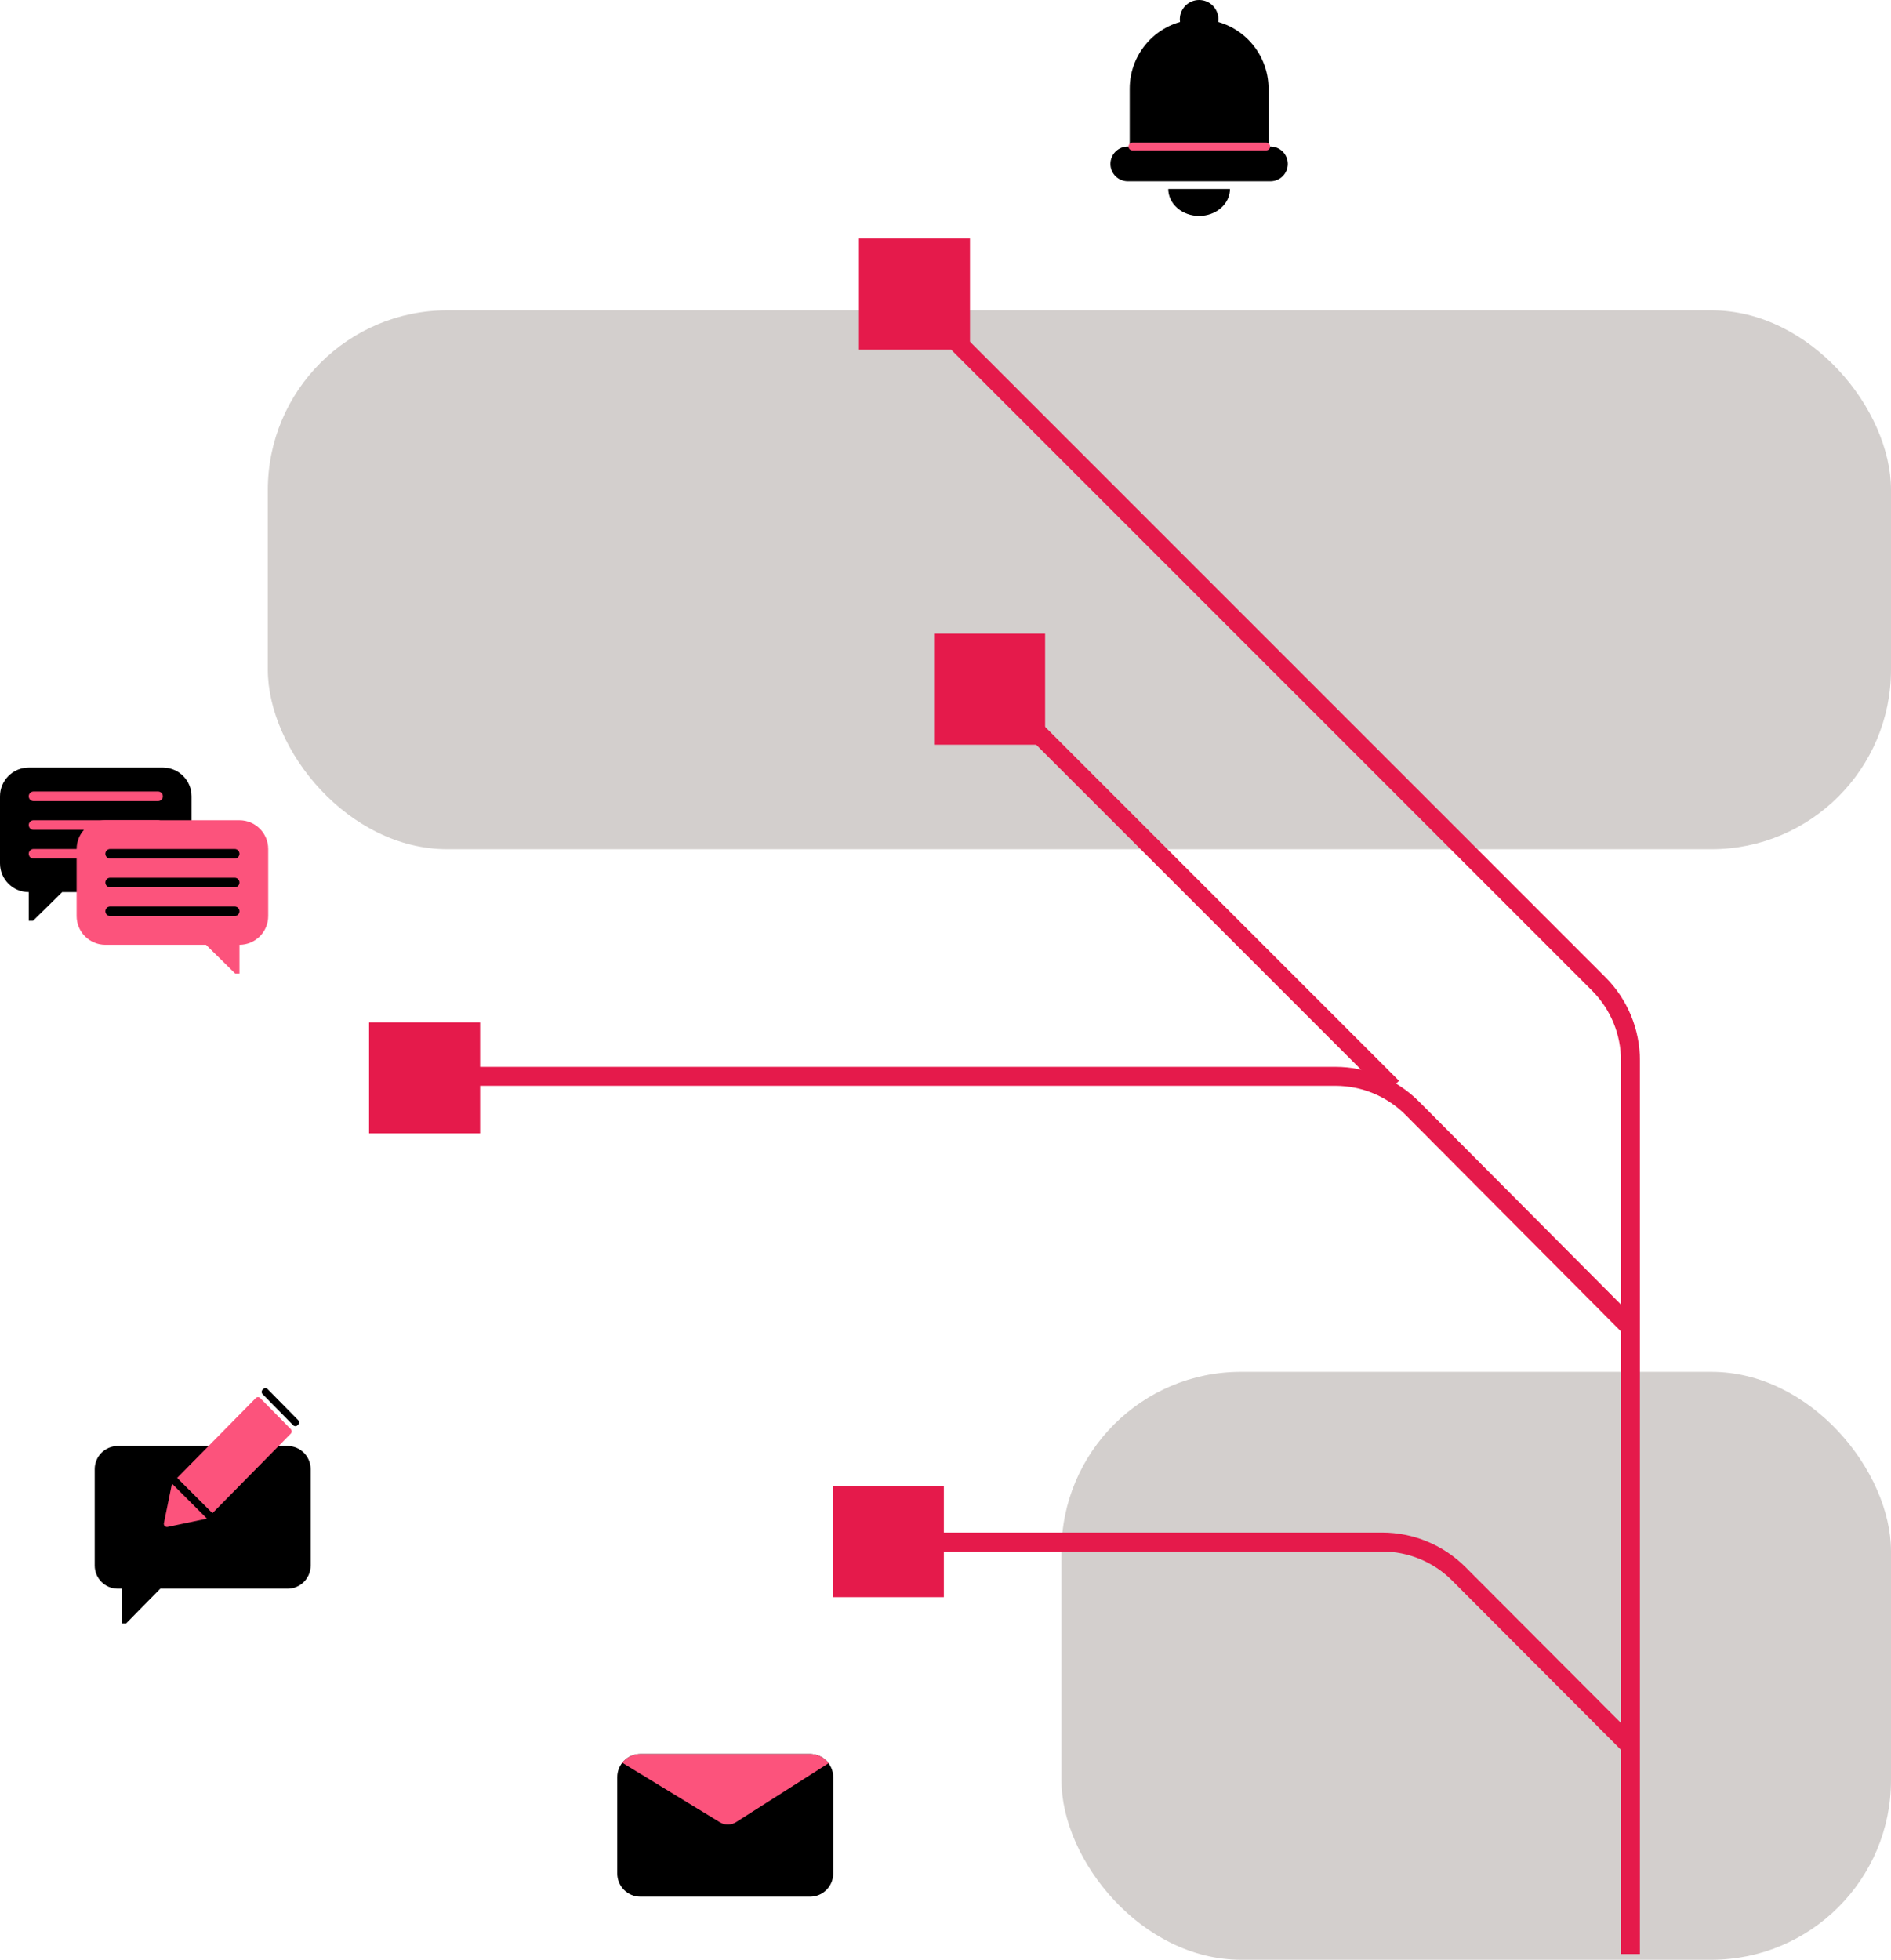 <svg width="579" height="600" viewBox="0 0 579 600" fill="none" xmlns="http://www.w3.org/2000/svg">
<rect x="325" y="420" width="254" height="180" rx="55" fill="#D3CFCD"/>
<rect x="82" y="95" width="497" height="165" rx="55" fill="#D3CFCD"/>
<path fill-rule="evenodd" clip-rule="evenodd" d="M285.228 101.057L487.46 303.291C493.135 308.967 496.324 316.664 496.324 324.69V598.24H502.127V324.69C502.127 315.125 498.328 305.951 491.564 299.187L289.332 96.953L285.228 101.057Z" fill="#E51A4B"/>
<path fill-rule="evenodd" clip-rule="evenodd" d="M423.183 475.006C431.221 475.006 438.929 478.203 444.607 483.894L497.48 536.889L501.589 532.79L448.715 479.795C441.949 473.013 432.763 469.202 423.183 469.202H272.759V475.006H423.183Z" fill="#E51A4B"/>
<path fill-rule="evenodd" clip-rule="evenodd" d="M408.923 332.438C416.975 332.438 424.696 335.648 430.376 341.356L497.477 408.796L501.591 404.703L434.49 337.262C427.721 330.459 418.52 326.634 408.923 326.634L132.758 326.634V332.438L408.923 332.438Z" fill="#E51A4B"/>
<path fill-rule="evenodd" clip-rule="evenodd" d="M308.259 219.003L424.25 334.993L428.354 330.889L312.363 214.899L308.259 219.003Z" fill="#E51A4B"/>
<rect x="255" y="455" width="34" height="34" fill="#E51A4B"/>
<rect x="286" y="194" width="34" height="34" fill="#E51A4B"/>
<rect x="113" y="313" width="34" height="34" fill="#E51A4B"/>
<rect x="263" y="73" width="34" height="34" fill="#E51A4B"/>
<path d="M357.711 57.855C357.711 58.941 357.955 60.016 358.43 61.018C358.905 62.021 359.6 62.932 360.478 63.7C361.355 64.467 362.396 65.076 363.542 65.491C364.688 65.907 365.916 66.121 367.157 66.121C368.397 66.121 369.625 65.907 370.771 65.491C371.917 65.076 372.959 64.467 373.836 63.7C374.713 62.932 375.409 62.021 375.883 61.018C376.358 60.016 376.603 58.941 376.603 57.855L357.711 57.855Z" fill="black"/>
<path d="M373.004 6.724C373.041 6.456 373.06 6.182 373.06 5.904C373.06 2.643 370.417 0 367.157 0C363.896 0 361.253 2.643 361.253 5.904C361.253 6.182 361.272 6.456 361.31 6.724C360.534 6.946 359.771 7.212 359.023 7.521C356.445 8.589 354.102 10.155 352.128 12.129C350.155 14.102 348.589 16.445 347.521 19.023C346.453 21.602 345.904 24.366 345.904 27.157V44.867H345.313C342.379 44.867 340 47.246 340 50.181C340 53.115 342.379 55.494 345.313 55.494H389C391.934 55.494 394.313 53.115 394.313 50.181C394.313 47.246 391.934 44.867 389 44.867H388.41V27.157C388.41 24.366 387.86 21.602 386.792 19.023C385.724 16.445 384.158 14.102 382.185 12.129C380.211 10.155 377.868 8.589 375.29 7.521C374.542 7.212 373.779 6.946 373.004 6.724Z" fill="black"/>
<path fill-rule="evenodd" clip-rule="evenodd" d="M345.536 44.867C345.536 44.215 346.064 43.687 346.716 43.687H387.713C388.365 43.687 388.893 44.215 388.893 44.867C388.893 45.52 388.365 46.048 387.713 46.048H346.716C346.064 46.048 345.536 45.52 345.536 44.867Z" fill="#FC537C"/>
<path d="M189 544.084C189 540.172 192.172 537 196.084 537H248.036C251.949 537 255.12 540.172 255.12 544.084V573.602C255.12 577.515 251.949 580.687 248.036 580.687H196.084C192.172 580.687 189 577.515 189 573.602V544.084Z" fill="black"/>
<path d="M190.53 539.686L220.407 557.902C221.945 558.839 223.883 558.821 225.402 557.853L253.702 539.832C252.41 538.112 250.353 537 248.036 537H196.084C193.834 537 191.828 538.05 190.53 539.686Z" fill="#FC537C"/>
<path d="M49.859 235C54.719 235 58.658 238.939 58.658 243.799V264.329C58.658 269.188 54.719 273.127 49.859 273.127H19.049L10.101 281.926H8.799V273.127C3.94 273.127 0 269.188 0 264.329V243.799C0 238.939 3.939 235 8.799 235H49.859Z" fill="black"/>
<path fill-rule="evenodd" clip-rule="evenodd" d="M8.799 243.799C8.799 242.989 9.455 242.332 10.265 242.332L48.393 242.332C49.203 242.332 49.859 242.989 49.859 243.799C49.859 244.609 49.203 245.265 48.393 245.265L10.265 245.265C9.455 245.265 8.799 244.609 8.799 243.799Z" fill="#FC537C"/>
<path fill-rule="evenodd" clip-rule="evenodd" d="M8.799 252.597C8.799 251.787 9.455 251.131 10.265 251.131H48.393C49.203 251.131 49.859 251.787 49.859 252.597C49.859 253.407 49.203 254.064 48.393 254.064H10.265C9.455 254.064 8.799 253.407 8.799 252.597Z" fill="#FC537C"/>
<path fill-rule="evenodd" clip-rule="evenodd" d="M8.799 261.396C8.799 260.586 9.455 259.929 10.265 259.929H48.393C49.203 259.929 49.859 260.586 49.859 261.396C49.859 262.206 49.203 262.862 48.393 262.862H10.265C9.455 262.862 8.799 262.206 8.799 261.396Z" fill="#FC537C"/>
<path d="M32.261 251.131C27.402 251.131 23.463 255.07 23.463 259.93V280.46C23.463 285.319 27.402 289.258 32.261 289.258H63.072L72.019 298.057H73.322V289.258C78.181 289.258 82.119 285.319 82.119 280.46V259.93C82.119 255.07 78.18 251.131 73.321 251.131H32.261Z" fill="#FC537C"/>
<path fill-rule="evenodd" clip-rule="evenodd" d="M32.262 261.396C32.262 260.586 32.918 259.929 33.728 259.929L71.856 259.929C72.665 259.929 73.322 260.586 73.322 261.396C73.322 262.206 72.665 262.862 71.856 262.862L33.728 262.862C32.918 262.862 32.262 262.206 32.262 261.396Z" fill="black"/>
<path fill-rule="evenodd" clip-rule="evenodd" d="M32.262 270.195C32.262 269.385 32.918 268.728 33.728 268.728H71.856C72.665 268.728 73.322 269.385 73.322 270.195C73.322 271.004 72.665 271.661 71.856 271.661H33.728C32.918 271.661 32.262 271.004 32.262 270.195Z" fill="black"/>
<path fill-rule="evenodd" clip-rule="evenodd" d="M32.262 278.993C32.262 278.183 32.918 277.527 33.728 277.527H71.856C72.665 277.527 73.322 278.183 73.322 278.993C73.322 279.803 72.665 280.46 71.856 280.46H33.728C32.918 280.46 32.262 279.803 32.262 278.993Z" fill="black"/>
<path d="M88.036 442.711C91.949 442.711 95.121 445.883 95.121 449.795V479.313C95.121 483.226 91.949 486.398 88.036 486.398H49.044L49.072 486.398L38.623 497.024H37.265V486.398L36.084 486.398C32.172 486.398 29 483.226 29 479.313V449.795C29 445.883 32.172 442.711 36.084 442.711H88.036Z" fill="black"/>
<path d="M63.622 464.728C63.489 464.864 63.319 464.957 63.134 464.996L51.328 467.485C50.646 467.629 50.041 467.015 50.183 466.322L52.634 454.336C52.673 454.148 52.764 453.976 52.898 453.84L78.306 428.044C78.684 427.66 79.298 427.66 79.676 428.044L89.03 437.541C89.409 437.925 89.409 438.548 89.03 438.932L63.622 464.728Z" fill="#FC537C"/>
<path d="M80.57 425.288L80.406 425.455C80.028 425.839 80.028 426.462 80.406 426.846L89.76 436.343C90.138 436.727 90.752 436.727 91.13 436.343L91.294 436.176C91.673 435.792 91.673 435.169 91.294 434.785L81.94 425.288C81.562 424.904 80.949 424.904 80.57 425.288Z" fill="black"/>
<path fill-rule="evenodd" clip-rule="evenodd" d="M51.507 451.413C51.967 450.95 52.714 450.949 53.175 451.41L66.253 464.489C66.714 464.95 66.715 465.699 66.255 466.161C65.795 466.623 65.048 466.624 64.587 466.163L51.509 453.084C51.048 452.623 51.047 451.875 51.507 451.413Z" fill="black"/>
</svg>
